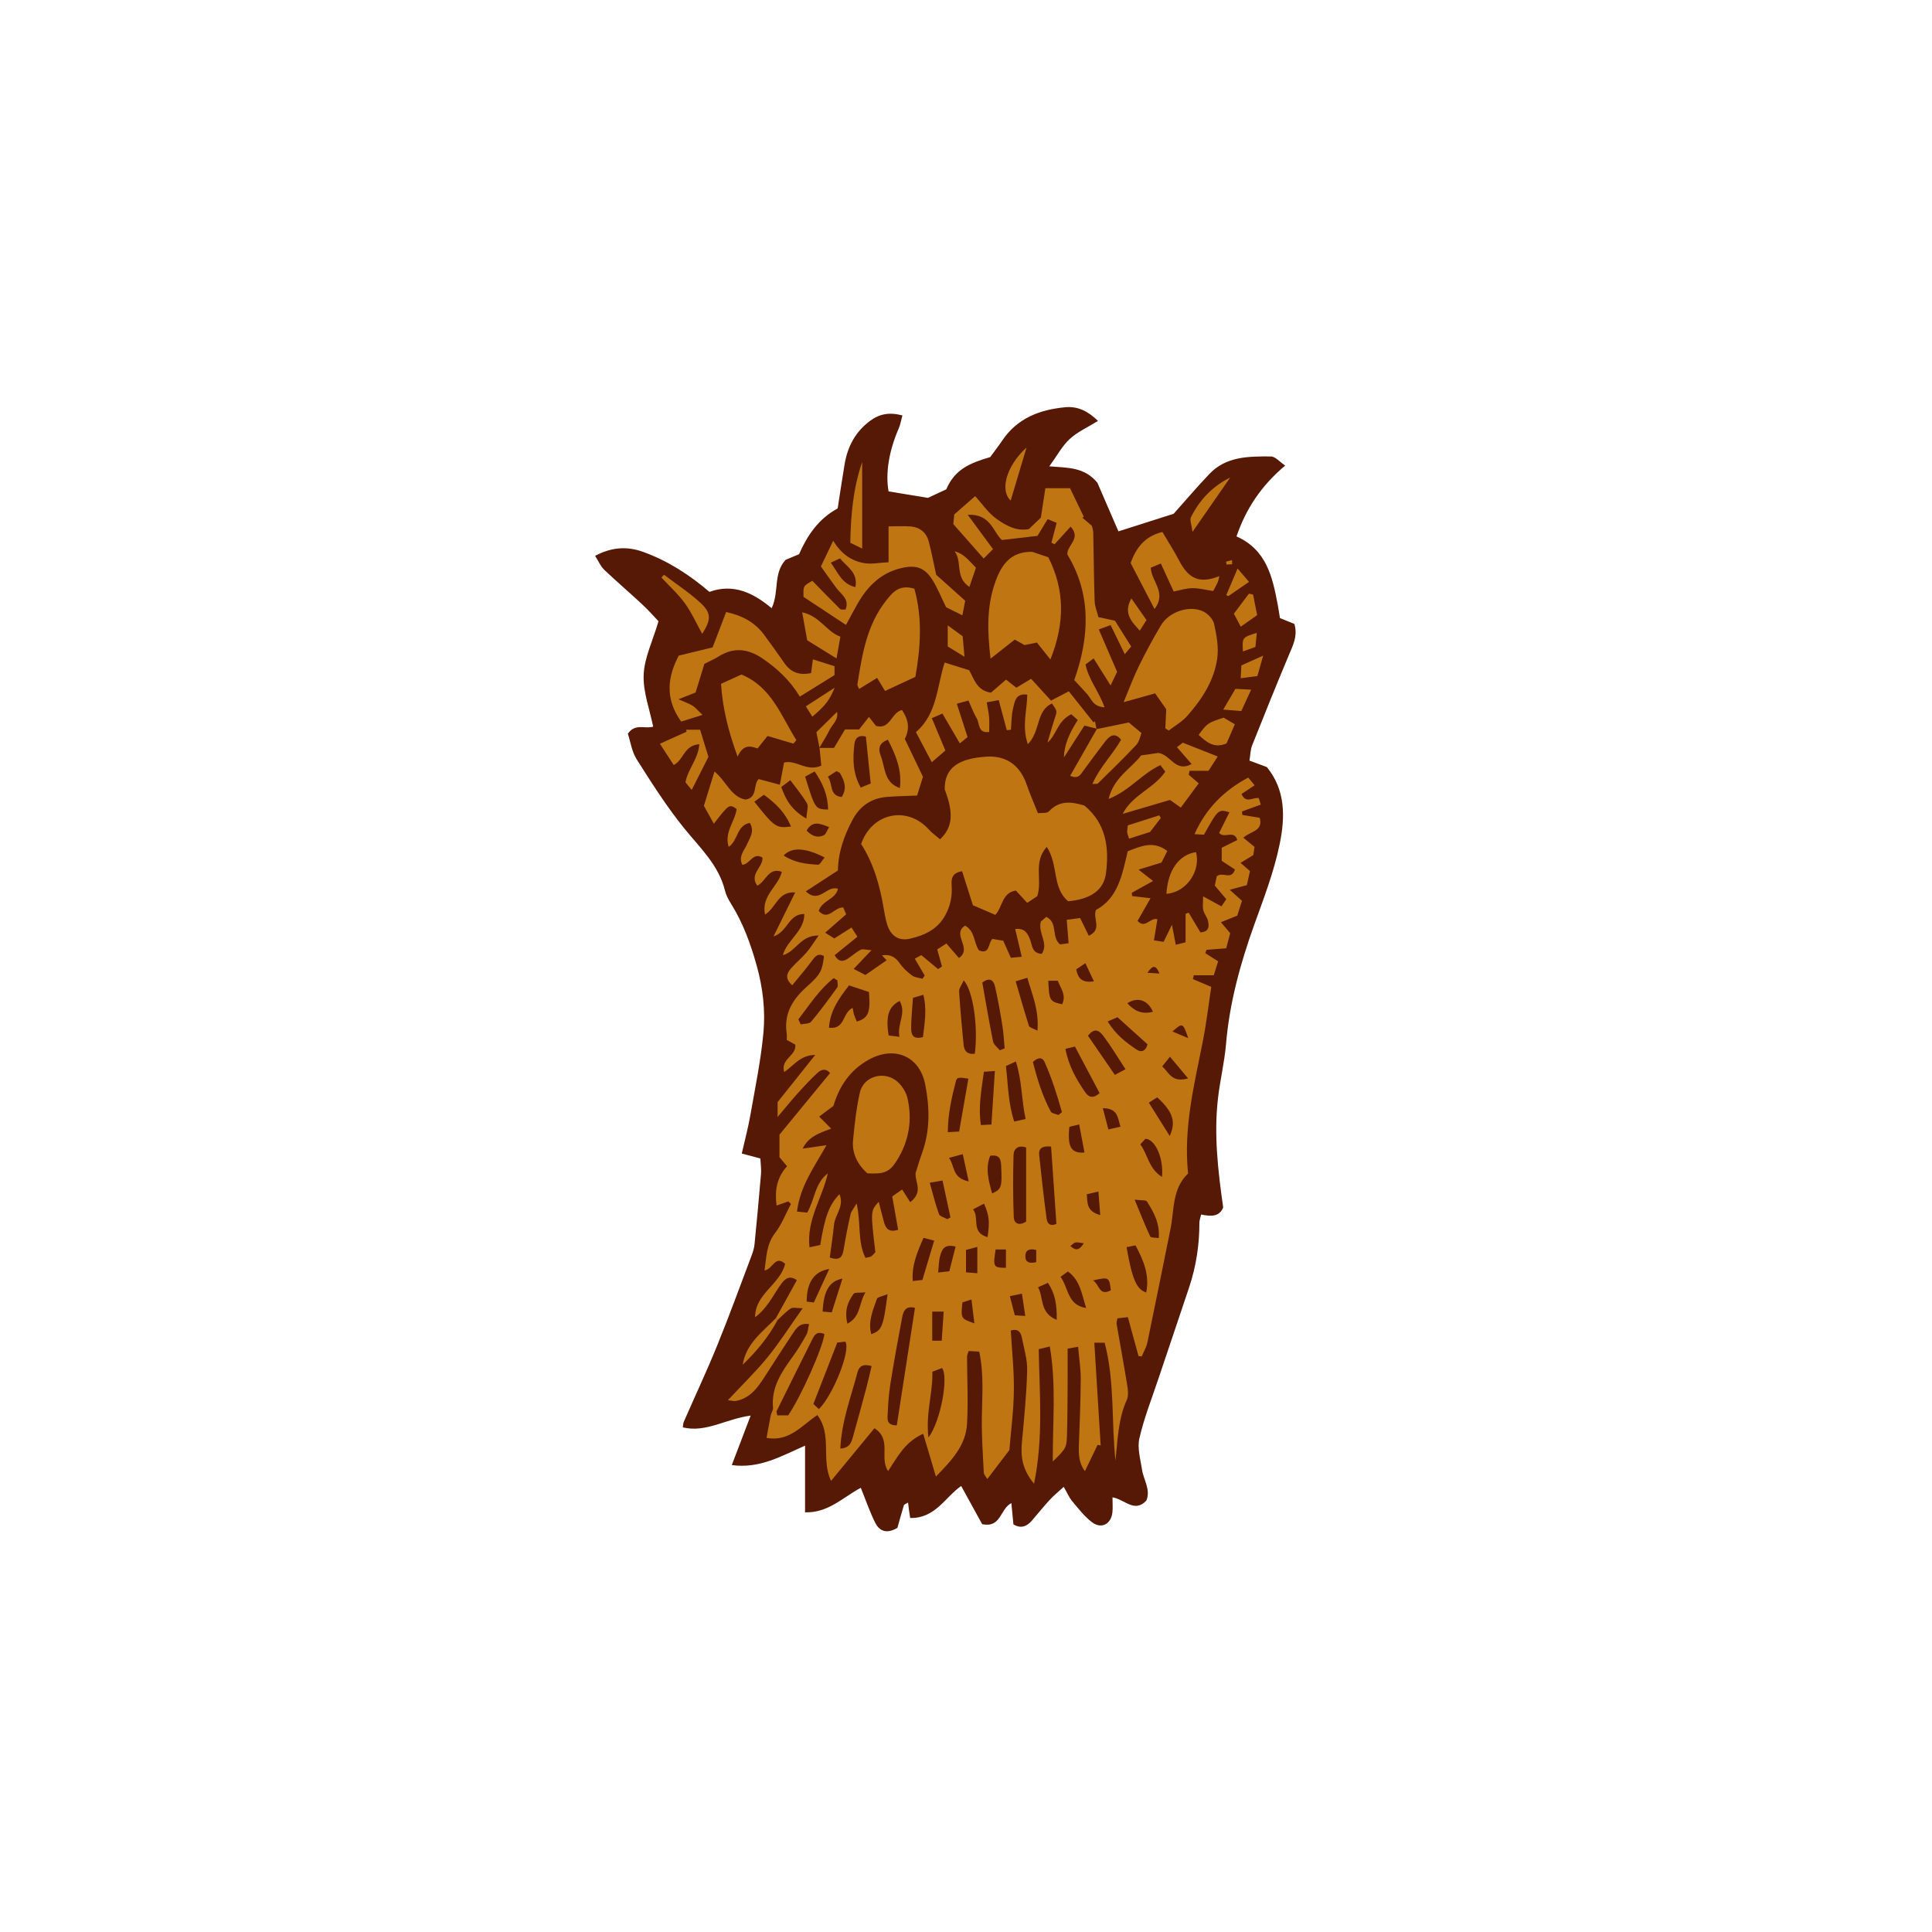 <svg version="1.1" id="svg" xmlns="http://www.w3.org/2000/svg" xmlns:xlink="http://www.w3.org/1999/xlink" x="0px" y="0px"
	 width="200px" height="200px" viewBox="0 0 200 200" enable-background="new 0 0 200 200" xml:space="preserve">
<path class="stroke" fill="#561906"  d="M133.367,67.945c0.449-1.072,1.007-2.096,0.627-3.356c-0.517-0.209-1.013-0.41-1.493-0.604
	c-0.084-0.508-0.149-0.947-0.23-1.382c-0.54-2.858-1.143-5.679-4.268-7.073c0.965-2.827,2.54-5.237,5.04-7.334
	c-0.555-0.37-1.018-0.943-1.483-0.945c-2.274-0.01-4.615-0.023-6.361,1.809c-1.293,1.358-2.508,2.791-3.701,4.125
	c-1.981,0.632-3.951,1.259-5.718,1.821c-0.775-1.795-1.537-3.554-2.179-5.037c-1.353-1.629-3.032-1.534-4.974-1.695
	c0.812-1.117,1.334-2.114,2.112-2.831c0.808-0.742,1.865-1.211,2.926-1.87c-1.038-1.018-2.101-1.537-3.386-1.416
	c-2.637,0.249-4.96,1.124-6.52,3.438c-0.403,0.597-0.847,1.166-1.256,1.724c-2.121,0.618-3.672,1.283-4.545,3.337
	c-0.66,0.306-1.358,0.629-1.906,0.884c-1.482-0.245-2.785-0.459-4.067-0.671c-0.341-1.907,0.05-4.216,1.048-6.509
	c0.176-0.404,0.247-0.855,0.385-1.356c-1.397-0.366-2.406-0.14-3.363,0.573c-1.517,1.131-2.316,2.664-2.622,4.485
	c-0.257,1.529-0.482,3.063-0.718,4.571c-2.024,1.097-3.166,2.845-3.994,4.736c-0.552,0.231-1.009,0.424-1.394,0.585
	c-1.306,1.413-0.639,3.291-1.445,5.01c-1.9-1.597-3.958-2.59-6.44-1.694c-2.098-1.79-4.336-3.226-6.867-4.14
	c-1.617-0.584-3.214-0.521-4.97,0.411c0.367,0.576,0.573,1.088,0.938,1.435c1.284,1.224,2.64,2.375,3.938,3.588
	c0.682,0.636,1.297,1.342,1.688,1.75c-0.604,2.042-1.46,3.769-1.536,5.529c-0.077,1.772,0.621,3.578,0.983,5.378
	c-0.838,0.272-1.849-0.382-2.621,0.73c0.269,0.813,0.408,1.858,0.922,2.666c1.541,2.432,3.093,4.88,4.898,7.113
	c1.642,2.029,3.578,3.807,4.236,6.47c0.117,0.477,0.365,0.937,0.629,1.358c1.248,1.998,2.036,4.173,2.662,6.432
	c0.631,2.278,0.904,4.61,0.688,6.922c-0.27,2.861-0.854,5.696-1.354,8.533c-0.234,1.337-0.589,2.654-0.888,3.968
	c0.749,0.2,1.317,0.351,1.924,0.513c0.03,0.612,0.108,1.111,0.067,1.6c-0.203,2.435-0.432,4.868-0.672,7.299
	c-0.039,0.382-0.158,0.765-0.293,1.125c-1.177,3.113-2.312,6.244-3.567,9.325c-1.083,2.666-2.31,5.273-3.462,7.911
	c-0.078,0.179-0.068,0.396-0.097,0.575c2.403,0.575,4.426-0.875,7.02-1.221c-0.701,1.84-1.277,3.351-1.953,5.123
	c2.904,0.4,5.169-0.959,7.584-2.01c0,2.388,0,4.575,0,6.901c2.41,0.079,3.976-1.593,5.77-2.539c0.517,1.275,0.925,2.478,1.486,3.604
	c0.409,0.819,1.117,1.24,2.305,0.543c0.184-0.655,0.41-1.497,0.667-2.329c0.034-0.107,0.234-0.162,0.436-0.291
	c0.035,0.298,0.057,0.513,0.086,0.726c0.035,0.255,0.078,0.509,0.134,0.871c2.598,0.068,3.64-2.182,5.277-3.311
	c0.771,1.401,1.511,2.745,2.174,3.953c1.975,0.411,1.825-1.56,3.024-2.184c0.08,0.833,0.145,1.512,0.21,2.203
	c0.759,0.465,1.374,0.232,1.907-0.382c0.618-0.714,1.207-1.454,1.848-2.148c0.421-0.458,0.91-0.853,1.454-1.353
	c0.376,0.648,0.569,1.122,0.882,1.494c0.638,0.758,1.259,1.568,2.035,2.162c0.978,0.747,1.994,0.209,2.123-1.02
	c0.051-0.475,0.008-0.958,0.008-1.551c1.269,0.205,2.27,1.652,3.505,0.338c0.47-1.137-0.281-2.125-0.445-3.192
	c-0.165-1.083-0.509-2.246-0.275-3.26c0.481-2.097,1.287-4.12,1.97-6.169c1.056-3.154,2.129-6.302,3.18-9.458
	c0.723-2.169,1.066-4.403,1.061-6.691c0-0.251,0.104-0.504,0.181-0.846c0.991,0.207,1.887,0.265,2.281-0.733
	c-0.542-3.818-0.976-7.564-0.532-11.344c0.219-1.87,0.672-3.717,0.829-5.591c0.358-4.24,1.477-8.3,2.897-12.266
	c0.993-2.767,2.054-5.499,2.649-8.384c0.592-2.859,0.609-5.63-1.32-7.998c-0.641-0.238-1.193-0.443-1.802-0.67
	c0.1-0.604,0.097-1.123,0.274-1.57C130.843,74.083,132.086,71.006,133.367,67.945z"/>
<path fill-rule="evenodd" clip-rule="evenodd" fill="#bf7512" class="fill" d="M80.309,136.471c0.717-1.296,1.432-2.593,2.18-3.944
	c-0.739-0.539-1.212-0.157-1.581,0.334c-0.467,0.619-0.837,1.31-1.285,1.944c-0.404,0.574-0.856,1.113-1.457,1.555
	c-0.009-2.432,2.597-3.382,3.111-5.528c-1.048-0.964-1.296,0.595-2.135,0.681c0.204-1.373,0.188-2.696,1.1-3.882
	c0.687-0.893,1.101-1.994,1.636-3.002c-0.09-0.086-0.178-0.172-0.268-0.259c-0.365,0.127-0.73,0.255-1.219,0.425
	c-0.194-1.498-0.015-2.85,1.083-4.066c-0.265-0.316-0.492-0.587-0.785-0.937c0-0.693,0-1.465,0-2.331
	c1.7-2.07,3.452-4.201,5.239-6.375c-0.443-0.541-0.935-0.361-1.299-0.026c-0.73,0.675-1.408,1.41-2.076,2.149
	c-0.622,0.687-1.201,1.412-2.057,2.422c0-0.874,0-1.325,0-1.54c1.32-1.656,2.51-3.147,3.898-4.888
	c-1.574,0.03-2.181,1.077-3.214,1.775c-0.405-1.375,1.286-1.673,1.151-2.839c-0.229-0.125-0.539-0.295-0.886-0.486
	c0-0.213,0.027-0.436-0.005-0.65c-0.318-2.094,0.633-3.587,2.143-4.921c1.399-1.236,1.541-1.661,1.717-3.108
	c-0.658-0.361-0.947,0.076-1.296,0.547c-0.619,0.833-1.3,1.62-1.991,2.472c-0.785-0.678-0.566-1.236-0.148-1.721
	c0.505-0.587,1.115-1.085,1.623-1.67c0.4-0.46,0.717-0.996,1.254-1.758c-1.888-0.032-2.33,1.662-3.705,2.038
	c0.465-1.631,2.221-2.452,2.228-4.266c-1.643-0.021-1.707,1.831-3.192,2.323c0.795-1.611,1.479-3.001,2.243-4.554
	c-1.776-0.138-1.955,1.559-3.12,2.294c-0.414-1.987,1.375-2.901,1.738-4.429c-1.394-0.502-1.651,1.01-2.54,1.437
	c-0.875-1.203,0.623-1.915,0.532-2.912c-0.986-0.593-1.275,0.691-2.083,0.753c-0.434-0.876,0.2-1.469,0.485-2.125
	c0.297-0.681,0.812-1.328,0.295-2.215c-1.385,0.248-1.184,1.807-2.191,2.478c-0.482-1.533,0.667-2.635,0.825-3.922
	c-0.768-0.519-0.768-0.519-2.362,1.526c-0.337-0.607-0.648-1.168-1.028-1.852c0.335-1.087,0.685-2.225,1.094-3.551
	c1.249,1.029,1.709,2.631,3.219,2.906c1.289-0.224,0.755-1.521,1.354-2.124c0.671,0.178,1.333,0.355,2.193,0.584
	c0.165-0.865,0.294-1.538,0.439-2.296c1.248-0.316,2.362,1.01,3.855,0.319c-0.06-0.594-0.122-1.22-0.185-1.846l-0.026,0.013
	c0.494,0,0.989,0,1.525,0c0.38-0.639,0.743-1.249,1.14-1.914c0.502,0,0.99,0,1.461,0c0.353-0.448,0.656-0.837,1.016-1.297
	c0.268,0.341,0.495,0.633,0.726,0.929c1.473,0.436,1.574-1.372,2.688-1.643c0.618,0.91,0.882,1.844,0.298,2.996
	c0.57,1.188,1.168,2.436,1.879,3.917c-0.159,0.517-0.384,1.232-0.605,1.942c-1.147,0.05-2.14,0.064-3.129,0.144
	c-1.621,0.131-2.79,0.938-3.564,2.387c-0.875,1.641-1.478,3.349-1.505,5.226c-1.104,0.718-2.156,1.403-3.322,2.162
	c1.409,1.342,2.144-0.663,3.324-0.268c-0.236,1.12-1.665,1.206-1.99,2.297c0.989,1.08,1.593-0.406,2.537-0.361
	c0.079,0.187,0.196,0.46,0.304,0.711c-0.73,0.638-1.389,1.213-2.174,1.9c0.398,0.25,0.65,0.411,0.947,0.598
	c0.582-0.369,1.133-0.718,1.785-1.133c0.221,0.348,0.402,0.638,0.604,0.957c-0.838,0.68-1.602,1.296-2.352,1.904
	c0.392,0.722,0.849,0.687,1.323,0.386c0.468-0.298,0.884-0.689,1.371-0.944c0.212-0.112,0.549,0.012,1.118,0.046
	c-0.714,0.75-1.227,1.287-1.846,1.936c0.416,0.216,0.72,0.373,1.215,0.631c0.754-0.522,1.475-1.022,2.197-1.523
	c-0.161-0.17-0.32-0.341-0.48-0.511c0.774-0.119,1.354,0.112,1.826,0.806c0.336,0.495,0.808,0.923,1.292,1.283
	c0.284,0.211,0.711,0.23,1.074,0.335c0.076-0.112,0.153-0.226,0.23-0.339c-0.323-0.549-0.646-1.097-1.025-1.742
	c0.222-0.12,0.476-0.258,0.675-0.365c0.636,0.529,1.185,0.986,1.734,1.443c0.135-0.088,0.271-0.177,0.405-0.266
	c-0.15-0.539-0.299-1.078-0.49-1.77c0.281-0.181,0.611-0.395,0.948-0.611c0.496,0.575,0.9,1.042,1.299,1.503
	c1.443-1.016-0.797-2.428,0.631-3.353c1.039,0.56,0.889,1.748,1.435,2.556c1.157,0.488,0.929-0.739,1.394-1.182
	c0.361,0.06,0.734,0.122,1.123,0.187c0.268,0.596,0.514,1.146,0.791,1.768c0.336-0.032,0.632-0.061,1.126-0.109
	c-0.241-1.023-0.452-1.914-0.678-2.867c0.964-0.125,1.284,0.413,1.554,1.119c0.213,0.562,0.163,1.385,1.193,1.451
	c0.758-1.109-0.416-2.113-0.095-3.343c0.092-0.079,0.326-0.281,0.565-0.487c1.251,0.599,0.476,2.066,1.428,2.848
	c0.206-0.027,0.502-0.066,0.883-0.116c-0.069-0.853-0.127-1.602-0.193-2.427c0.533-0.071,0.953-0.127,1.385-0.185
	c0.312,0.637,0.591,1.204,0.901,1.835c1.437-0.667,0.379-1.763,0.741-2.671c2.324-1.245,2.721-3.731,3.289-6.074
	c1.382-0.542,2.661-1.129,4.096-0.029c-0.22,0.435-0.436,0.859-0.607,1.198c-0.78,0.239-1.428,0.437-2.373,0.727
	c0.64,0.5,0.99,0.775,1.506,1.178c-0.836,0.463-1.518,0.841-2.2,1.22c0.01,0.114,0.019,0.228,0.029,0.342
	c0.546,0.063,1.09,0.126,1.909,0.222c-0.479,0.837-0.912,1.595-1.343,2.349c0.805,0.868,1.279-0.376,2.055-0.178
	c-0.115,0.693-0.229,1.388-0.361,2.189c0.341,0.054,0.64,0.101,1,0.158c0.259-0.533,0.496-1.017,0.864-1.77
	c0.155,0.81,0.269,1.396,0.398,2.074c0.339-0.086,0.631-0.161,1.014-0.26c0-1.024,0-1.984,0-2.943
	c0.105-0.042,0.212-0.083,0.318-0.125c0.396,0.663,0.79,1.327,1.218,2.042c0.847-0.039,0.952-0.578,0.77-1.245
	c-0.101-0.368-0.39-0.688-0.475-1.058c-0.083-0.366-0.018-0.766-0.018-1.429c0.817,0.447,1.317,0.721,1.899,1.04
	c0.174-0.256,0.317-0.467,0.502-0.74c-0.389-0.463-0.739-0.878-1.188-1.412c0.063-0.305,0.148-0.708,0.202-0.965
	c0.634-0.52,1.496,0.466,1.884-0.698c-0.434-0.284-0.869-0.569-1.369-0.897c0-0.392,0-0.826,0-1.356
	c0.508-0.252,1.035-0.513,1.607-0.797c-0.311-1.102-1.326-0.103-1.874-0.738c0.337-0.676,0.699-1.402,1.065-2.139
	c-1.157-0.327-1.157-0.327-2.638,2.323c-0.245-0.014-0.538-0.031-0.978-0.057c1.207-2.708,3.082-4.524,5.562-5.859
	c0.241,0.293,0.411,0.498,0.66,0.799c-0.486,0.325-0.916,0.61-1.354,0.904c0.434,1.039,1.18,0.317,1.785,0.424
	c0.063,0.206,0.124,0.403,0.207,0.675c-0.688,0.249-1.315,0.478-1.945,0.708c0.014,0.12,0.026,0.239,0.038,0.358
	c0.608,0.101,1.215,0.202,1.802,0.299c0.382,1.415-1.004,1.383-1.697,2.063c0.408,0.335,0.763,0.625,1.155,0.947
	c-0.039,0.258-0.082,0.526-0.132,0.852c-0.398,0.244-0.808,0.493-1.311,0.801c0.359,0.316,0.637,0.56,0.971,0.855
	c-0.1,0.449-0.209,0.927-0.326,1.453c-0.528,0.143-1.032,0.279-1.768,0.478c0.498,0.449,0.836,0.753,1.269,1.145
	c-0.148,0.465-0.314,0.981-0.492,1.534c-0.521,0.209-1.018,0.41-1.688,0.68c0.341,0.404,0.597,0.708,0.959,1.137
	c-0.121,0.455-0.27,1.021-0.413,1.561c-0.782,0.062-1.415,0.112-2.044,0.162c-0.04,0.114-0.079,0.229-0.119,0.344
	c0.41,0.261,0.819,0.522,1.329,0.846c-0.132,0.418-0.274,0.869-0.455,1.445c-0.724,0-1.394,0-2.065,0
	c-0.03,0.131-0.063,0.262-0.095,0.393c0.556,0.235,1.112,0.471,1.902,0.806c-0.278,1.824-0.504,3.79-0.892,5.725
	c-0.89,4.468-1.995,8.905-1.508,13.597c-1.669,1.569-1.416,3.748-1.82,5.731c-0.797,3.916-1.575,7.835-2.391,11.747
	c-0.105,0.503-0.384,0.971-0.582,1.455c-0.112-0.012-0.226-0.024-0.337-0.037c-0.358-1.308-0.718-2.617-1.105-4.029
	c-0.394,0.045-0.739,0.084-1.08,0.123c-0.042,0.269-0.11,0.436-0.084,0.587c0.366,2.128,0.763,4.252,1.107,6.386
	c0.077,0.482,0.134,1.061-0.056,1.48c-0.902,2.001-0.939,4.141-1.169,6.28c-0.431-4.067-0.064-8.202-1.12-12.208
	c-0.416,0-0.678,0-1.07,0c0.224,3.588,0.441,7.11,0.658,10.631c-0.105-0.019-0.212-0.039-0.318-0.059
	c-0.418,0.87-0.837,1.74-1.31,2.718c-0.616-0.783-0.662-1.709-0.628-2.674c0.082-2.274,0.18-4.548,0.193-6.823
	c0.005-1.085-0.17-2.172-0.273-3.379c-0.499,0.091-0.793,0.145-1.085,0.198c0,1.416,0.007,2.741-0.002,4.066
	c-0.013,1.612-0.015,3.225-0.063,4.836c-0.042,1.375-0.1,1.438-1.469,2.786c-0.029-4.01,0.379-7.918-0.313-11.912
	c-0.475,0.117-0.763,0.187-1.143,0.281c0.069,4.577,0.502,9.116-0.487,13.931c-1.2-1.458-1.395-2.789-1.257-4.259
	c0.231-2.483,0.479-4.972,0.546-7.463c0.03-1.138-0.333-2.292-0.555-3.431c-0.105-0.541-0.392-0.933-1.142-0.71
	c0.117,2.053,0.348,4.128,0.321,6.198c-0.025,2.103-0.305,4.202-0.465,6.178c-0.79,1.038-1.492,1.958-2.287,3.001
	c-0.146-0.266-0.352-0.47-0.364-0.683c-0.093-1.87-0.225-3.742-0.202-5.612c0.028-2.273,0.235-4.545-0.268-6.899
	c-0.4-0.022-0.745-0.04-1.098-0.059c-0.079,0.264-0.163,0.416-0.163,0.567c0.003,2.33,0.131,4.667-0.003,6.988
	c-0.131,2.228-1.593,3.771-3.221,5.438c-0.476-1.601-0.875-2.949-1.314-4.426c-1.884,0.83-2.658,2.385-3.633,3.86
	c-0.947-1.357,0.428-3.256-1.415-4.435c-1.46,1.769-2.914,3.533-4.493,5.45c-1.066-2.26,0.152-4.746-1.418-6.812
	c-1.617,1.066-2.887,2.789-5.257,2.361c0.154-0.84,0.281-1.589,0.431-2.335c0.056-0.27,0.263-0.536,0.238-0.788
	c-0.201-2.118,0.893-3.711,2.048-5.302c0.522-0.717,0.979-1.486,1.411-2.263c0.165-0.297,0.174-0.679,0.27-1.092
	c-0.984-0.148-1.34,0.459-1.694,0.987c-0.987,1.478-1.942,2.977-2.903,4.472c-0.731,1.14-1.518,2.218-2.963,2.496
	c-0.23,0.044-0.488-0.042-0.841-0.078c1.451-1.555,2.871-2.927,4.11-4.447c1.248-1.534,2.314-3.215,3.631-5.072
	c-0.595,0-1.003-0.124-1.233,0.025c-0.503,0.325-0.916,0.79-1.364,1.197C80.432,136.589,80.369,136.53,80.309,136.471z
	 M85.557,118.55c-1.281,2.274-2.737,4.258-3.053,6.872c0.426,0.043,0.729,0.073,1.059,0.106c0.791-1.349,0.777-3.04,2.132-4.056
	c-0.557,2.522-2.22,4.78-1.897,7.648c0.465-0.098,0.809-0.172,1.114-0.236c0.473-2.942,0.934-4.177,1.987-5.26
	c0.535,1.218-0.457,2.114-0.561,3.154c-0.112,1.134-0.291,2.261-0.44,3.397c1.106,0.39,1.325-0.124,1.448-0.89
	c0.193-1.203,0.435-2.399,0.703-3.588c0.07-0.309,0.317-0.579,0.626-1.117c0.477,2.058,0.072,3.952,0.918,5.634
	c0.299-0.075,0.481-0.076,0.604-0.163c0.173-0.122,0.302-0.306,0.421-0.432c-0.504-4.268-0.504-4.268,0.345-5.209
	c0.192,0.738,0.356,1.357,0.513,1.977c0.178,0.699,0.447,1.251,1.498,0.919c-0.202-1.148-0.4-2.266-0.609-3.451
	c0.388-0.271,0.723-0.506,1.025-0.717c0.328,0.518,0.587,0.922,0.837,1.313c1.388-1.092,0.485-2.03,0.554-3.018
	c0.199-0.619,0.414-1.365,0.678-2.094c0.838-2.325,0.783-4.709,0.32-7.066c-0.58-2.968-3.199-4.035-5.832-2.584
	c-1.99,1.094-3.079,2.805-3.672,4.795c-0.551,0.413-1.01,0.759-1.477,1.107c0.455,0.454,0.771,0.769,1.249,1.248
	c-1.315,0.468-2.387,0.875-2.954,2.067C83.218,118.888,85.289,118.588,85.557,118.55z M92.836,147.553
	c0.631-4.08,1.252-8.096,1.882-12.164c-1.028-0.27-1.22,0.427-1.342,1.064c-0.435,2.288-0.849,4.581-1.215,6.882
	c-0.165,1.039-0.226,2.097-0.275,3.15C91.864,146.95,91.797,147.549,92.836,147.553z M85.343,138.099
	c-0.869-0.37-1.083,0.207-1.328,0.696c-1.213,2.421-2.417,4.846-3.616,7.275c-0.038,0.08,0.028,0.212,0.066,0.448
	c0.382,0,0.783,0,1.127,0C82.907,144.602,85.192,139.487,85.343,138.099z M86.99,149.955c0.993-0.056,1.154-0.676,1.314-1.24
	c0.484-1.705,0.945-3.416,1.402-5.128c0.189-0.714,0.347-1.438,0.522-2.173c-0.878-0.265-1.299,0.027-1.461,0.646
	C88.103,144.61,87.122,147.095,86.99,149.955z M88.27,104.336c0.055,0.291,0.075,0.503,0.139,0.701
	c0.078,0.248,0.193,0.483,0.288,0.714c1.2-0.347,1.438-0.97,1.255-3.06c-0.65-0.216-1.296-0.43-2.059-0.683
	c-1.017,1.308-1.955,2.593-2.08,4.378C87.522,106.605,87.161,104.843,88.27,104.336z M106.226,126.462c0-2.624,0-5.133,0-7.674
	c-0.788-0.277-1.284,0.095-1.304,0.774c-0.064,2.146-0.062,4.297,0.022,6.443C104.969,126.639,105.479,126.935,106.226,126.462z
	 M108.808,118.693c-1.038-0.109-1.294,0.295-1.234,0.86c0.226,2.2,0.479,4.397,0.768,6.59c0.058,0.436,0.297,0.871,1.017,0.551
	C109.176,124.059,108.992,121.389,108.808,118.693z M100.91,109.085c0.355-2.703-0.146-6.483-1.142-7.594
	c-0.199,0.449-0.501,0.804-0.481,1.14c0.108,1.828,0.287,3.652,0.459,5.476C99.806,108.713,100.041,109.18,100.91,109.085z
	 M84.771,145.87c1.449-1.411,3.345-6.117,2.732-6.988c-0.279,0.033-0.62,0.074-0.828,0.098c-0.855,2.2-1.654,4.251-2.473,6.356
	C84.404,145.524,84.589,145.698,84.771,145.87z M103.504,108.726c0.167-0.066,0.332-0.134,0.498-0.201
	c-0.078-0.792-0.111-1.59-0.238-2.374c-0.22-1.357-0.459-2.713-0.766-4.052c-0.143-0.62-0.545-0.973-1.31-0.383
	c0.357,2.002,0.699,4.059,1.115,6.1C102.871,108.153,103.263,108.425,103.504,108.726z M96.114,148.816
	c1.281-1.719,2.106-6.333,1.401-7.195c-0.289,0.111-0.616,0.235-0.996,0.38C96.58,144.204,95.809,146.279,96.114,148.816z
	 M104.135,110.356c0.226,1.993,0.232,3.867,0.859,5.749c0.436-0.099,0.729-0.166,1.177-0.267c-0.433-1.971-0.365-3.952-1.008-5.953
	C104.735,110.081,104.502,110.188,104.135,110.356z M109.57,115.421c0.121-0.096,0.242-0.191,0.361-0.287
	c-0.493-1.768-1.046-3.522-1.803-5.206c-0.224-0.499-0.669-0.499-1.203,0.01c0.438,1.722,0.971,3.486,1.848,5.126
	C108.882,115.268,109.297,115.307,109.57,115.421z M110.291,108.578c0.342,1.81,1.15,3.179,2.056,4.499
	c0.374,0.545,0.834,0.653,1.486,0.086c-0.849-1.603-1.688-3.188-2.554-4.825C110.961,108.415,110.711,108.476,110.291,108.578z
	 M99.291,117.136c0.335-1.922,0.645-3.696,0.955-5.474c-0.995-0.157-1.182-0.158-1.296,0.276c-0.442,1.698-0.823,3.413-0.834,5.264
	C98.531,117.18,98.794,117.165,99.291,117.136z M90.135,81.109c-0.18-1.745-0.342-3.306-0.5-4.858
	c-0.75-0.194-1.119,0.145-1.191,0.799c-0.168,1.49-0.188,2.97,0.66,4.48C89.501,81.368,89.859,81.221,90.135,81.109z
	 M102.634,116.411c0.125-1.94,0.235-3.687,0.354-5.54c-0.438,0.029-0.735,0.049-1.135,0.076c-0.251,1.865-0.601,3.635-0.311,5.518
	C101.973,116.444,102.234,116.431,102.634,116.411z M93.156,81.577c0.229-1.862-0.43-3.426-1.24-5
	c-1.109,0.396-0.943,1.152-0.726,1.712C91.648,79.468,91.494,81.021,93.156,81.577z M116.511,110.685
	c-0.774-1.182-1.45-2.312-2.231-3.364c-0.361-0.485-0.894-1.102-1.652-0.098c0.914,1.33,1.832,2.666,2.783,4.049
	C115.872,111.027,116.139,110.884,116.511,110.685z M82.646,105.528c0.081,0.173,0.162,0.345,0.244,0.518
	c0.367-0.086,0.886-0.048,1.079-0.28c0.952-1.139,1.834-2.34,2.701-3.546c0.116-0.165,0.015-0.486,0.015-0.735
	c-0.127-0.076-0.251-0.152-0.378-0.229C84.809,102.427,83.793,104.037,82.646,105.528z M107.396,106.695
	c0.18-2.126-0.549-3.73-1.048-5.478c-0.402,0.124-0.69,0.211-1.205,0.368c0.469,1.602,0.895,3.119,1.374,4.618
	C106.571,106.374,106.934,106.446,107.396,106.695z M81.883,85.56c-0.619-1.479-1.587-2.398-2.805-3.288
	c-0.347,0.254-0.665,0.487-0.987,0.723C80.165,85.622,80.366,85.766,81.883,85.56z M116.617,129.104
	c0.598,3.356,1.029,4.35,2.039,4.697c0.363-1.796-0.268-3.325-1.112-4.88C117.224,128.983,116.972,129.033,116.617,129.104z
	 M95.604,128.139c-0.668,1.519-1.233,2.848-1.116,4.471c0.416-0.044,0.714-0.077,0.998-0.107c0.417-1.392,0.805-2.693,1.219-4.075
	C96.34,128.333,96.044,128.255,95.604,128.139z M94.508,103.296c-0.073,1.122-0.178,2.113-0.186,3.104
	c-0.005,0.619,0.127,1.255,1.219,0.96c0.164-1.395,0.436-2.804,0.047-4.378C95.146,103.111,94.898,103.184,94.508,103.296z
	 M83.347,80.398c1.042,3.369,1.042,3.369,2.378,3.407c-0.021-1.468-0.537-2.706-1.392-3.942
	C83.94,80.076,83.674,80.22,83.347,80.398z M114.667,105.74c0.825,1.351,1.868,2.151,2.953,2.887
	c0.455,0.309,0.94,0.291,1.173-0.519c-1.016-0.917-2.06-1.859-3.109-2.805C115.362,105.442,115.122,105.545,114.667,105.74z
	 M112.44,135.402c-0.449-1.364-0.596-2.856-1.892-3.777c-0.252,0.183-0.423,0.305-0.759,0.547
	C110.621,133.341,110.504,135.124,112.44,135.402z M83.471,84.737c0.049-0.74,0.246-1.261,0.069-1.567
	c-0.477-0.83-1.11-1.569-1.727-2.404c-0.41,0.307-0.653,0.491-0.941,0.707C81.336,82.72,81.869,83.811,83.471,84.737z
	 M98.069,126.208c0.108-0.061,0.215-0.122,0.323-0.182c-0.266-1.233-0.531-2.465-0.822-3.818c-0.415,0.072-0.746,0.129-1.324,0.229
	c0.334,1.177,0.585,2.231,0.955,3.242C97.292,125.927,97.77,126.035,98.069,126.208z M102.504,119.645
	c-0.525,1.308-0.164,2.578,0.2,3.9c0.974-0.442,1.04-0.652,0.939-2.79C103.612,120.129,103.582,119.483,102.504,119.645z
	 M91.878,133.975c-0.533,0.224-1.029,0.281-1.101,0.486c-0.406,1.167-0.941,2.336-0.586,3.651
	C91.287,137.736,91.441,137.368,91.878,133.975z M117.458,124.188c0.629,1.521,1.083,2.683,1.612,3.81
	c0.067,0.145,0.523,0.109,0.883,0.171c0.126-1.55-0.524-2.692-1.225-3.795C118.628,124.216,118.172,124.281,117.458,124.188z
	 M121.088,117.594c0.696-1.501,0.288-2.548-1.295-3.999c-0.23,0.147-0.482,0.31-0.864,0.556
	C119.631,115.27,120.283,116.308,121.088,117.594z M85.363,88.766c-2.004-1.031-3.387-1.09-4.24-0.209
	c1.099,0.738,2.33,0.896,3.567,0.957C84.876,89.522,85.084,89.089,85.363,88.766z M93.113,107.328
	c-0.283-1.303,0.764-2.443,0.014-3.708c-1.149,0.588-1.456,1.586-1.135,3.571C92.273,107.226,92.576,107.262,93.113,107.328z
	 M109.391,136.629c0.03-1.597-0.168-2.728-0.914-3.832c-0.326,0.148-0.594,0.27-1.021,0.463
	C108.076,134.352,107.58,135.889,109.391,136.629z M120.291,121.836c0.183-1.979-0.719-3.926-1.719-3.945
	c-0.129,0.14-0.304,0.328-0.532,0.572C118.825,119.495,118.878,120.944,120.291,121.836z M102.232,128.071
	c0.241-1.624,0.171-2.237-0.367-3.471c-0.312,0.164-0.62,0.325-1.133,0.593C101.439,126.075,100.457,127.559,102.232,128.071z
	 M84.248,134.835c0.537-1.172,1.038-2.261,1.595-3.473c-1.587,0.256-2.329,1.408-2.338,3.375
	C83.739,134.768,83.986,134.801,84.248,134.835z M86.101,135.856c0.373-1.173,0.723-2.276,1.111-3.496
	c-1.384,0.268-1.948,1.297-2.054,3.414C85.452,135.8,85.752,135.826,86.101,135.856z M110.7,116.648
	c-0.209,2.074,0.165,2.766,1.566,2.662c-0.178-0.948-0.353-1.877-0.548-2.908C111.252,116.515,110.961,116.585,110.7,116.648z
	 M87.724,137.029c1.41-0.751,1.149-2.054,1.867-3.244c-0.619,0.063-1.093-0.023-1.22,0.148
	C87.754,134.76,87.397,135.694,87.724,137.029z M96.506,135.774c0,1.047,0,1.998,0,3.014c0.336,0,0.585,0,0.98,0
	c0.066-0.999,0.131-1.952,0.203-3.014C97.234,135.774,96.949,135.774,96.506,135.774z M101.174,131.803c0-1.036,0-1.812,0-2.723
	c-0.454,0.121-0.747,0.199-1.174,0.313c0,0.767,0,1.492,0,2.321C100.423,131.747,100.762,131.771,101.174,131.803z M98.924,129.048
	c-1.211-0.323-1.434,0.364-1.607,0.991c-0.137,0.493-0.129,1.027-0.202,1.69c0.53-0.059,0.823-0.092,1.155-0.128
	C98.49,130.739,98.692,129.955,98.924,129.048z M108.521,101.524c0.082,2.049,0.146,2.153,1.429,2.438
	c0.459-0.945-0.145-1.653-0.453-2.438C109.157,101.524,108.9,101.524,108.521,101.524z M100.28,122.302
	c-0.242-1.112-0.416-1.91-0.614-2.824c-0.545,0.15-0.87,0.239-1.426,0.391C98.869,120.706,98.516,121.923,100.28,122.302z
	 M122.992,111.636c-0.729-0.871-1.258-1.503-1.877-2.243c-0.358,0.446-0.545,0.679-0.8,0.998
	C121.016,111.027,121.297,112.113,122.992,111.636z M85.698,80.406c0.557,0.771,0.109,1.943,1.432,2.103
	c0.596-0.924,0.266-1.707-0.177-2.475c-0.045-0.078-0.178-0.104-0.359-0.205C86.384,79.964,86.134,80.125,85.698,80.406z
	 M106.135,136.229c-0.121-0.813-0.227-1.517-0.344-2.309c-0.509,0.105-0.801,0.166-1.252,0.259c0.186,0.718,0.344,1.33,0.514,1.977
	C105.398,136.179,105.655,136.197,106.135,136.229z M114.165,114.721c0.222,0.853,0.384,1.467,0.574,2.199
	c0.47-0.107,0.795-0.181,1.253-0.285C115.685,115.718,115.76,114.73,114.165,114.721z M103.067,129.346
	c-0.283,1.812-0.239,1.884,1.067,1.9c0-0.618,0-1.232,0-1.9C103.732,129.346,103.435,129.346,103.067,129.346z M100.868,136.992
	c-0.114-0.939-0.201-1.642-0.302-2.468c-0.487,0.156-0.731,0.234-0.941,0.302C99.462,136.503,99.462,136.503,100.868,136.992z
	 M119.35,104.738c-0.51-1.203-1.584-1.582-2.645-0.882C117.434,104.677,118.262,105.034,119.35,104.738z M113.897,125.786
	c-0.073-0.951-0.125-1.618-0.188-2.437c-0.506,0.118-0.831,0.194-1.207,0.282C112.585,124.524,112.454,125.382,113.897,125.786z
	 M83.497,85.979c0.535,0.558,1.106,0.799,1.765,0.496c0.242-0.112,0.352-0.51,0.569-0.853
	C84.858,85.234,84.117,84.924,83.497,85.979z M112.356,99.708c-0.468,0.317-0.712,0.482-0.946,0.641
	c0.186,0.944,0.604,1.422,1.834,1.241C112.936,100.934,112.703,100.44,112.356,99.708z M113.151,132.543
	c0.693,0.464,0.621,1.666,1.844,1.031C114.825,132.199,114.807,132.187,113.151,132.543z M107.271,130.656c0-0.411,0-0.845,0-1.256
	c-0.693-0.187-1.117-0.001-1.129,0.626C106.132,130.673,106.566,130.832,107.271,130.656z M123.006,107.469
	c-0.557-1.614-0.572-1.62-1.637-0.691C121.861,106.985,122.264,107.155,123.006,107.469z M112.195,128.701
	c-0.454-0.05-0.671-0.124-0.863-0.081c-0.166,0.038-0.304,0.207-0.525,0.369C111.354,129.481,111.709,129.47,112.195,128.701z
	 M120.023,100.779c-0.373-0.954-0.731-0.843-1.238-0.076C119.316,100.736,119.669,100.758,120.023,100.779z"/>
<path fill-rule="evenodd" clip-rule="evenodd" fill="#bf7512" class="fill" d="M110.585,93.299c-1.688-1.372-0.99-3.744-2.224-5.633
	c-1.447,1.614-0.418,3.394-0.986,5.108c-0.211,0.142-0.601,0.4-1.037,0.691c-0.454-0.491-0.817-0.885-1.176-1.274
	c-1.453,0.222-1.354,1.684-2.129,2.516c-0.717-0.308-1.417-0.609-2.318-0.996c-0.348-1.091-0.733-2.304-1.119-3.519
	c-1.124,0.173-1.121,0.868-1.079,1.537c0.066,1.081-0.135,2.055-0.669,3.029c-0.808,1.467-2.148,2.061-3.619,2.409
	c-1.213,0.287-2.04-0.298-2.402-1.504c-0.16-0.53-0.256-1.081-0.348-1.628c-0.398-2.373-1.046-4.659-2.336-6.665
	c1.123-3.244,4.779-3.987,7.008-1.5c0.347,0.386,0.787,0.687,1.166,1.012c1.318-1.246,1.413-2.714,0.479-5.168
	c-0.028-2.247,1.443-3.194,4.304-3.383c2.056-0.136,3.488,0.876,4.178,2.88c0.322,0.94,0.725,1.852,1.169,2.97
	c0.366-0.05,0.921,0.042,1.134-0.185c1.108-1.186,2.369-0.998,3.676-0.605c2.262,1.871,2.569,4.373,2.236,6.995
	C114.265,92.165,112.878,93.088,110.585,93.299z"/>
<path fill-rule="evenodd" clip-rule="evenodd" fill="#bf7512" class="fill" d="M113.711,63.886c0.675,0.146,1.157,0.251,1.711,0.372
	c0.533,0.847,1.09,1.734,1.678,2.669c-0.194,0.234-0.355,0.428-0.662,0.797c-0.521-1.072-0.969-1.991-1.468-3.018
	c-0.384,0.142-0.703,0.259-1.226,0.451c0.639,1.475,1.225,2.831,1.899,4.393c-0.125,0.258-0.356,0.74-0.677,1.404
	c-0.64-1.021-1.17-1.867-1.753-2.796c-0.398,0.295-0.605,0.45-0.841,0.624c0.314,1.569,1.399,2.805,1.969,4.442
	c-1.208-0.086-1.346-0.845-1.751-1.312c-0.427-0.492-0.877-0.96-1.384-1.51c1.558-4.397,1.822-8.816-0.714-13.003
	c-0.065-0.978,1.48-1.612,0.343-2.886c-0.596,0.652-1.133,1.242-1.671,1.832c-0.107-0.058-0.214-0.115-0.321-0.172
	c0.172-0.649,0.343-1.298,0.542-2.048c-0.278-0.115-0.556-0.229-0.932-0.384c-0.407,0.67-0.771,1.27-1.052,1.733
	c-1.273,0.147-2.405,0.278-3.683,0.425c-0.905-0.782-1.144-2.739-3.538-2.606c0.939,1.274,1.671,2.27,2.617,3.556
	c-0.244,0.247-0.527,0.531-0.967,0.971c-1.183-1.341-2.118-2.405-3.142-3.565c0.03-0.327,0.071-0.756,0.094-0.998
	c0.788-0.69,1.438-1.26,2.165-1.897c0.713,0.777,1.362,1.761,2.261,2.389c0.921,0.642,1.983,1.273,3.302,1.021
	c0.368-0.353,0.765-0.731,1.239-1.186c0.146-0.947,0.303-1.973,0.468-3.045c0.869,0,1.622,0,2.553,0
	c0.479,0.998,0.952,1.977,1.422,2.956c-0.048,0.031-0.098,0.062-0.148,0.093c0.33,0.283,0.66,0.566,0.987,0.846
	c0.054,0.245,0.137,0.459,0.142,0.675c0.05,2.381,0.062,4.764,0.145,7.144C113.34,62.815,113.582,63.373,113.711,63.886z"/>
<path fill-rule="evenodd" clip-rule="evenodd" fill="#bf7512" class="fill" d="M120.634,75.403c0.03-0.651,0.062-1.302,0.095-1.981
	c-0.34-0.486-0.684-0.977-1.152-1.646c-0.979,0.273-2.008,0.561-3.262,0.912c0.565-1.349,1.012-2.569,1.58-3.729
	c0.707-1.441,1.47-2.861,2.294-4.237c0.835-1.394,2.913-2.098,4.343-1.438c0.492,0.227,1.039,0.793,1.148,1.294
	c0.258,1.167,0.49,2.422,0.328,3.583c-0.326,2.307-1.587,4.237-3.112,5.956c-0.528,0.597-1.266,1.009-1.907,1.506
	C120.87,75.549,120.752,75.476,120.634,75.403z"/>
<path fill-rule="evenodd" clip-rule="evenodd" fill="#bf7512" class="fill" d="M102.541,68.184c-0.326-2.791-0.408-5.294,0.436-7.773
	c0.639-1.883,1.586-3.329,3.884-3.285c0.516,0.175,1.034,0.351,1.661,0.563c1.722,3.407,1.712,6.833,0.215,10.582
	c-0.564-0.711-0.958-1.207-1.396-1.756c-0.443,0.09-0.863,0.176-1.281,0.262c-0.282-0.158-0.567-0.318-1.013-0.566
	C104.312,66.789,103.546,67.392,102.541,68.184z"/>
<path fill-rule="evenodd" clip-rule="evenodd" fill="#bf7512" class="fill" d="M113.562,75.439c-0.367-0.092-0.736-0.185-1.301-0.327
	c-0.711,1.104-1.42,2.205-2.127,3.306c0.038-1.315,0.532-2.456,1.435-3.886c-0.212-0.188-0.475-0.42-0.674-0.595
	c-1.497,0.75-1.491,2.141-2.461,2.93c0.258-0.864,0.5-1.735,0.782-2.592c0.219-0.659,0.243-0.651-0.317-1.449
	c-1.67,0.755-1.163,2.863-2.497,4.215c-0.644-1.883-0.076-3.495-0.059-5.131c-1.213-0.181-1.301,0.739-1.467,1.409
	c-0.179,0.717-0.16,1.482-0.227,2.227c-0.144,0.013-0.285,0.026-0.428,0.04c-0.269-1.004-0.538-2.008-0.832-3.112
	c-0.443,0.083-0.786,0.146-1.244,0.231c0.098,0.589,0.207,1.067,0.246,1.55s0.009,0.972,0.009,1.518
	c-1.188,0.159-0.977-0.874-1.28-1.389c-0.332-0.562-0.557-1.186-0.867-1.867c-0.441,0.121-0.772,0.212-1.205,0.332
	c0.391,1.21,0.742,2.303,1.115,3.454c-0.238,0.193-0.437,0.354-0.803,0.65c-0.625-1.072-1.192-2.044-1.801-3.085
	c-0.412,0.179-0.696,0.302-1.097,0.476c0.473,1.127,0.913,2.183,1.401,3.35c-0.408,0.353-0.81,0.698-1.405,1.21
	c-0.591-1.121-1.099-2.084-1.643-3.117c2.228-1.905,2.164-4.74,2.976-7.199c0.911,0.285,1.697,0.531,2.531,0.791
	c0.527,0.885,0.763,2.106,2.263,2.325c0.457-0.396,0.988-0.857,1.56-1.351c0.323,0.253,0.65,0.509,1.069,0.837
	c0.526-0.317,1.025-0.617,1.528-0.92c0.655,0.716,1.306,1.429,2.061,2.256c0.609-0.32,1.176-0.615,1.841-0.963
	c0.817,1.03,1.684,2.122,2.552,3.213c0.051-0.035,0.102-0.071,0.153-0.105c0.056,0.27,0.111,0.54,0.166,0.81L113.562,75.439z"/>
<path fill-rule="evenodd" clip-rule="evenodd" fill="#bf7512" class="fill" d="M87.577,64.694c-1.545-1.02-2.905-1.919-4.397-2.905
	c-0.032-1.135-0.032-1.135,0.916-1.662c0.953,0.976,1.904,1.961,2.878,2.924c0.087,0.086,0.313,0.031,0.558,0.046
	c0.431-1.086-0.464-1.575-0.956-2.232c-0.497-0.666-0.97-1.351-1.597-2.228c0.234-0.489,0.693-1.449,1.273-2.661
	c0.83,1.373,1.888,2.075,3.147,2.311c0.78,0.146,1.622-0.039,2.585-0.082c0-1.313,0-2.446,0-3.716c0.857,0,1.563-0.043,2.262,0.01
	c0.989,0.075,1.661,0.629,1.907,1.588c0.291,1.126,0.51,2.271,0.757,3.408c0.984,0.882,1.968,1.763,3.009,2.694
	c-0.093,0.474-0.186,0.948-0.297,1.507c-0.663-0.329-1.232-0.612-1.682-0.835c-0.511-1.032-0.894-2.024-1.459-2.898
	c-0.804-1.243-1.702-1.497-3.16-1.161c-2.105,0.485-3.486,1.858-4.524,3.653C88.384,63.171,88.004,63.907,87.577,64.694z
	 M86.005,58.246c0.771,1.075,1.154,2.21,2.546,2.531c0.288-1.541-0.883-2.086-1.596-2.972
	C86.667,57.938,86.438,58.045,86.005,58.246z"/>
<path fill-rule="evenodd" clip-rule="evenodd" fill="#bf7512" class="fill" d="M83.962,69.679c0.071-0.541,0.128-0.966,0.188-1.421
	c0.766,0.242,1.475,0.466,2.239,0.707c0,0.3,0,0.617,0,0.921c-1.203,0.745-2.357,1.461-3.592,2.226
	c-1.033-1.703-2.357-2.924-3.881-3.957c-1.472-0.999-2.944-1.181-4.499-0.212c-0.419,0.261-0.878,0.46-1.499,0.781
	c-0.272,0.886-0.577,1.88-0.911,2.963c-0.416,0.164-0.93,0.367-1.776,0.701c0.722,0.321,1.125,0.453,1.474,0.671
	c0.284,0.178,0.504,0.46,1.017,0.947c-0.953,0.298-1.585,0.497-2.208,0.691c-1.723-2.4-1.389-4.67-0.248-6.828
	c1.204-0.292,2.258-0.546,3.502-0.848c0.447-1.166,0.89-2.327,1.401-3.66c1.526,0.318,2.913,0.986,3.918,2.333
	c0.729,0.978,1.428,1.978,2.131,2.974C81.859,69.581,82.708,69.936,83.962,69.679z"/>
<path fill-rule="evenodd" clip-rule="evenodd" fill="#bf7512" class="fill" d="M94.655,60.943c0.873,3.11,0.62,6.204,0.104,9.124
	c-1.135,0.527-2.101,0.977-3.14,1.46c-0.203-0.335-0.466-0.768-0.822-1.354c-0.673,0.416-1.249,0.771-1.865,1.152
	c-0.075-0.203-0.192-0.355-0.173-0.486c0.49-3.066,0.967-6.149,2.982-8.678C92.379,61.359,93.059,60.456,94.655,60.943z"/>
<path fill-rule="evenodd" clip-rule="evenodd" fill="#bf7512" class="fill" d="M82.125,76.979c-0.834-0.248-1.667-0.495-2.67-0.792
	c-0.311,0.387-0.633,0.79-1.037,1.293c-0.641-0.225-1.461-0.518-2.062,0.848c-0.995-2.722-1.55-5.046-1.714-7.538
	c0.743-0.338,1.388-0.632,2.111-0.963c3.14,1.3,4.109,4.298,5.688,6.797C82.335,76.742,82.23,76.861,82.125,76.979z"/>
<path fill-rule="evenodd" clip-rule="evenodd" fill="#bf7512" class="fill" d="M123.059,80.209c0.314,0.269,0.631,0.538,1.034,0.882
	c-0.625,0.846-1.214,1.639-1.857,2.51c-0.376-0.265-0.67-0.473-1.123-0.792c-1.555,0.458-3.224,0.949-4.891,1.44
	c1.013-1.981,3.202-2.602,4.409-4.367c-0.148-0.198-0.304-0.407-0.504-0.676c-1.9,0.867-3.167,2.631-5.365,3.5
	c0.537-2.221,2.275-3.093,3.368-4.506c0.65-0.095,1.3-0.188,1.764-0.256c1.307,0.148,1.743,2.067,3.463,1.151
	c-0.53-0.61-0.981-1.128-1.521-1.75c0.259-0.195,0.489-0.369,0.609-0.46c1.258,0.495,2.371,0.935,3.613,1.425
	c-0.338,0.524-0.626,0.975-0.953,1.484c-0.661,0-1.315,0-1.968,0C123.111,79.933,123.085,80.071,123.059,80.209z"/>
<path fill-rule="evenodd" clip-rule="evenodd" fill="#bf7512" class="fill" d="M117.039,58.276c0.546-1.465,1.378-2.74,3.292-3.206
	c0.581,0.987,1.204,1.952,1.733,2.966c1.002,1.92,2.147,2.408,4.166,1.603c-0.068,0.261-0.098,0.469-0.18,0.654
	c-0.131,0.296-0.297,0.576-0.461,0.888c-0.771-0.115-1.47-0.304-2.167-0.296c-0.644,0.007-1.286,0.224-1.922,0.348
	c-0.446-0.974-0.87-1.894-1.332-2.901c-0.475,0.199-0.746,0.313-1.038,0.436c0.036,1.405,1.697,2.55,0.385,4.275
	C118.673,61.421,117.928,59.985,117.039,58.276z"/>
<path fill-rule="evenodd" clip-rule="evenodd" fill="#bf7512" class="fill" d="M113.517,75.477c1.107-0.228,2.216-0.456,3.339-0.687
	c0.296,0.247,0.709,0.595,1.311,1.1c-0.127,0.299-0.221,0.879-0.554,1.236c-1.279,1.37-2.634,2.669-3.969,3.986
	c-0.055,0.055-0.199,0.019-0.559,0.042c0.765-1.754,2.085-3.016,2.971-4.582c-0.658-0.795-1.183-0.404-1.623,0.158
	c-0.784,1.002-1.524,2.038-2.286,3.059c-0.283,0.38-0.502,0.898-1.363,0.52c0.94-1.65,1.856-3.258,2.777-4.868
	C113.562,75.439,113.517,75.477,113.517,75.477z"/>
<path fill-rule="evenodd" clip-rule="evenodd" fill="#bf7512" class="fill" d="M72.396,77.039c-1.612,0.124-1.596,1.614-2.652,2.157
	c-0.46-0.707-0.927-1.426-1.431-2.204c1.032-0.465,1.9-0.856,2.768-1.247c-0.021-0.068-0.04-0.136-0.06-0.204c0.48,0,0.96,0,1.452,0
	c0.313,1.014,0.603,1.954,0.865,2.808c-0.571,1.127-1.111,2.195-1.733,3.423c-0.257-0.314-0.471-0.576-0.645-0.789
	C71.204,79.604,72.271,78.61,72.396,77.039z"/>
<path fill-rule="evenodd" clip-rule="evenodd" fill="#bf7512" class="fill" d="M86.595,68.161c-1.126-0.697-2.005-1.241-3.033-1.878
	c-0.153-0.853-0.321-1.78-0.522-2.897c1.87,0.4,2.508,2.018,3.956,2.519C86.86,66.659,86.748,67.296,86.595,68.161z"/>
<path fill-rule="evenodd" clip-rule="evenodd" fill="#bf7512" class="fill" d="M120.748,92.532c0.144-2.466,1.309-4.061,3.065-4.32
	C124.318,90.179,122.821,92.366,120.748,92.532z"/>
<path fill-rule="evenodd" clip-rule="evenodd" fill="#bf7512" class="fill" d="M68.737,59.497c1.272,0.968,2.628,1.848,3.797,2.929
	c1.119,1.035,1.084,1.73,0.16,3.188c-0.623-1.118-1.112-2.222-1.805-3.175c-0.701-0.962-1.605-1.775-2.42-2.653
	C68.56,59.689,68.648,59.593,68.737,59.497z"/>
<path fill-rule="evenodd" clip-rule="evenodd" fill="#bf7512" class="fill" d="M89.252,56.789c-0.451-0.221-0.815-0.399-1.23-0.602
	c0.05-2.889,0.301-5.665,1.23-8.357C89.252,50.764,89.252,53.697,89.252,56.789z"/>
<path fill-rule="evenodd" clip-rule="evenodd" fill="#bf7512" class="fill" d="M124.082,76.077c0.897-1.216,0.941-1.247,2.584-1.785
	c0.313,0.184,0.68,0.399,1.166,0.684c-0.301,0.692-0.578,1.329-0.862,1.982C125.705,77.511,124.894,76.831,124.082,76.077z"/>
<path fill-rule="evenodd" clip-rule="evenodd" fill="#bf7512" class="fill" d="M127.352,49.433c-1.216,1.751-2.431,3.503-3.906,5.626
	c-0.095-0.769-0.303-1.226-0.161-1.511C124.178,51.748,125.512,50.34,127.352,49.433z"/>
<path fill-rule="evenodd" clip-rule="evenodd" fill="#bf7512" class="fill" d="M106.271,46.318c-0.548,1.829-1.096,3.659-1.646,5.498
	C103.49,50.768,104.156,48.25,106.271,46.318z"/>
<path fill-rule="evenodd" clip-rule="evenodd" fill="#bf7512" class="fill" d="M129.719,61.553c0.135,0.68,0.269,1.359,0.422,2.126
	c-0.573,0.402-1.089,0.765-1.699,1.193c-0.275-0.521-0.473-0.89-0.711-1.341c0.529-0.707,1.045-1.394,1.56-2.081
	C129.434,61.485,129.576,61.519,129.719,61.553z"/>
<path fill-rule="evenodd" clip-rule="evenodd" fill="#bf7512" class="fill" d="M116.881,86.815c-0.104-0.333-0.178-0.484-0.193-0.64
	c-0.017-0.157,0.024-0.32,0.064-0.734c1.031-0.329,2.138-0.682,3.245-1.035c0.058,0.087,0.116,0.175,0.174,0.263
	c-0.377,0.491-0.753,0.982-1.115,1.455C118.335,86.353,117.659,86.567,116.881,86.815z"/>
<path fill-rule="evenodd" clip-rule="evenodd" fill="#bf7512" class="fill" d="M80.494,136.647c-0.928,1.754-2.186,3.255-3.611,4.632
	c0.338-2.17,2.023-3.389,3.426-4.808C80.369,136.53,80.432,136.589,80.494,136.647z"/>
<path fill-rule="evenodd" clip-rule="evenodd" fill="#bf7512" class="fill" d="M100.35,60.755c-1.533-1.011-0.697-2.633-1.533-3.686
	c0.989,0.256,1.498,0.989,2.214,1.704C100.828,59.361,100.623,59.959,100.35,60.755z"/>
<path fill-rule="evenodd" clip-rule="evenodd" fill="#bf7512" class="fill" d="M127.891,71.309c0.542,0.028,0.964,0.05,1.629,0.084
	c-0.379,0.824-0.688,1.493-1.022,2.217c-0.573-0.048-1.097-0.091-1.869-0.156C127.079,72.686,127.45,72.056,127.891,71.309z"/>
<path fill-rule="evenodd" clip-rule="evenodd" fill="#bf7512" class="fill" d="M99.843,67.988c-0.737-0.452-1.188-0.729-1.734-1.065
	c0-0.581,0-1.213,0-2.185c0.63,0.458,1.068,0.778,1.547,1.128C99.709,66.48,99.761,67.062,99.843,67.988z"/>
<path fill-rule="evenodd" clip-rule="evenodd" fill="#bf7512" class="fill" d="M86.403,71.189c-0.531,1.311-0.989,1.88-2.31,3
	c-0.224-0.355-0.436-0.693-0.672-1.068C84.38,72.501,85.24,71.943,86.403,71.189z"/>
<path fill-rule="evenodd" clip-rule="evenodd" fill="#bf7512" class="fill" d="M130.167,69.984c-0.637,0.083-1.108,0.145-1.731,0.227
	c0.027-0.51,0.048-0.908,0.069-1.327c0.706-0.317,1.331-0.598,2.257-1.014C130.514,68.752,130.359,69.3,130.167,69.984z"/>
<path fill-rule="evenodd" clip-rule="evenodd" fill="#bf7512" class="fill" d="M118.687,64.19c-0.198,0.31-0.423,0.659-0.7,1.092
	c-0.887-0.972-1.71-1.814-0.87-3.331C117.654,62.717,118.097,63.35,118.687,64.19z"/>
<path fill-rule="evenodd" clip-rule="evenodd" fill="#bf7512" class="fill" d="M128.114,58.858c0.53,0.618,0.841,0.979,1.184,1.378
	c-0.758,0.521-1.443,0.993-2.129,1.464c-0.075-0.03-0.151-0.061-0.227-0.091C127.289,60.796,127.637,59.982,128.114,58.858z"/>
<path fill-rule="evenodd" clip-rule="evenodd" fill="#bf7512" class="fill" d="M84.836,77.411c-0.106-0.532-0.213-1.065-0.322-1.618
	c0.672-0.662,1.357-1.334,2.139-2.102c0.16,0.866-0.497,1.3-0.773,1.867c-0.312,0.637-0.699,1.236-1.062,1.859
	C84.81,77.424,84.836,77.411,84.836,77.411z"/>
<path fill-rule="evenodd" clip-rule="evenodd" fill="#bf7512" class="fill" d="M128.667,67.438c-0.08-1.454-0.08-1.454,1.438-1.925
	c-0.053,0.523-0.101,0.99-0.146,1.458C129.521,67.129,129.169,67.257,128.667,67.438z"/>
<path fill-rule="evenodd" clip-rule="evenodd" fill="#bf7512" class="fill" d="M127.552,58.41c-0.19,0.011-0.382,0.021-0.572,0.032
	c-0.021-0.101-0.042-0.201-0.064-0.302c0.207-0.054,0.412-0.106,0.619-0.16C127.539,58.124,127.545,58.267,127.552,58.41z"/>
<path fill-rule="evenodd" clip-rule="evenodd" fill="#bf7512" class="fill" d="M89.781,121.462c-1.062-0.976-1.601-2.112-1.471-3.456
	c0.16-1.64,0.34-3.291,0.701-4.894c0.404-1.795,2.71-2.349,4.027-1.009c0.408,0.415,0.764,0.99,0.895,1.549
	c0.541,2.308,0.156,4.51-1.108,6.512C92.072,121.359,91.486,121.556,89.781,121.462z"/>
</svg>
